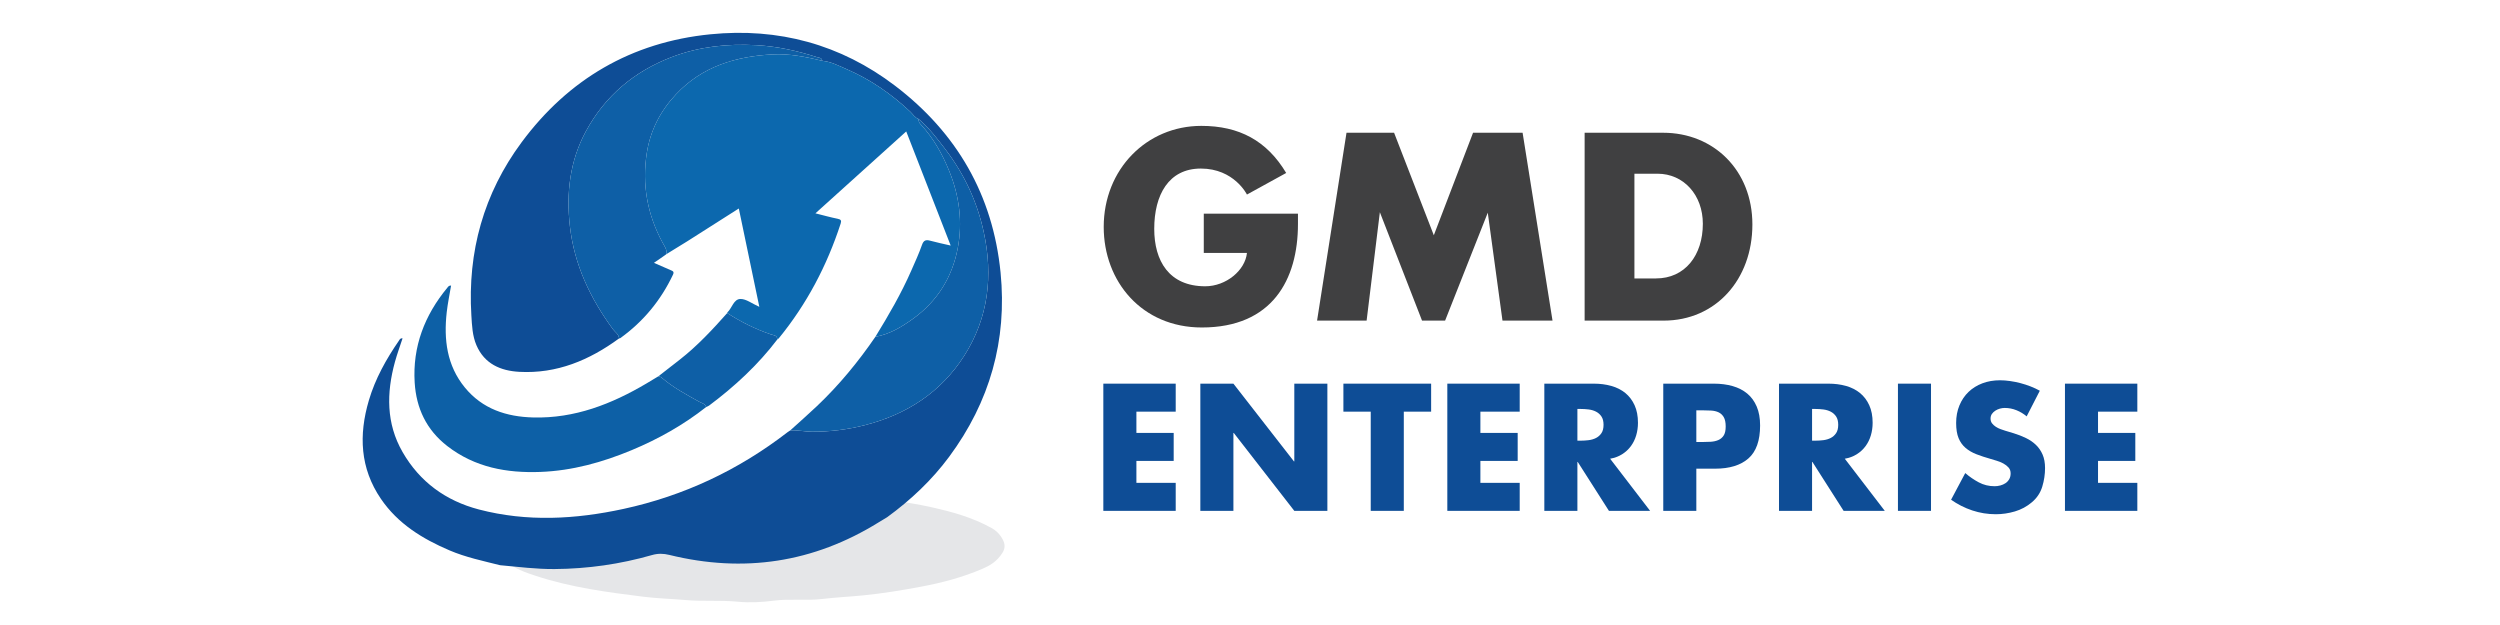 <svg xmlns="http://www.w3.org/2000/svg" xmlns:xlink="http://www.w3.org/1999/xlink" version="1.1" width="3456pt" height="864pt" viewBox="0 0 3456 864">
<defs>
<clipPath id="clip_0">
<path transform="matrix(1,0,0,-1,0,864)" d="M0 864H3456V0H0Z"/>
</clipPath>
</defs>
<g id="layer_1" data-name="Layer 1">
<g clip-path="url(#clip_0)">
<path transform="matrix(1,0,0,-1,691.305,765.606)" d="M0 0C19.994-2.981 39.906-7.187 60.072-6.949 96.65-6.517 132.481 1.87 167.601 18.37 174.099 21.424 180.056 21.256 186.7 18.578 268.612-14.435 345.692 4.469 417.564 77.555 420.63 80.673 423.741 83.673 426.83 86.728 438.861 84.889 450.947 84.415 462.99 83.213 488.476 80.669 513.996 78.838 539.434 74.584 558.355 71.42 577.304 68.719 596.151 64.488 624.344 58.159 652.399 50.621 679.473 35.663 685.222 32.487 690.515 27.797 694.714 20.085 698.32 13.464 698.368 7.567 694.519 1.456 686.757-10.87 676.77-16.428 666.8-20.709 638.811-32.725 610.297-40.105 581.529-45.504 554.951-50.491 528.384-54.837 501.67-57.475 482.872-59.33 464.03-60.186 445.286-62.432 422.988-65.104 400.684-61.852 378.52-64.743 361.799-66.924 345.076-67.782 328.486-66.181 304.51-63.866 280.531-66.002 256.622-63.911 237.095-62.204 217.523-61.744 198.039-59.307 148.351-53.091 98.637-46.629 49.68-30.557 34.839-25.685 19.827-20.631 6.11-9.164 3.614-7.077 .649-5.527 0 0" fill="#e5e6e8"/>
<path transform="matrix(1,0,0,-1,691.305,781.345)" d="M0 0C-23.551 5.942-47.383 10.889-69.874 20.489-107.333 36.479-141.244 57.295-164.72 91.717-193.649 134.136-195.499 180.109-181.382 227.894-172.501 257.956-157.401 284.91-139.731 310.554-138.749 311.98-138.148 313.995-134.808 313.629-138.382 302.659-142.348 291.968-145.349 281.014-157.066 238.249-157.588 196.052-134.8 156.454-111.049 115.183-75.049 89.009-29.201 77.031 37.337 59.646 104.11 63.42 170.512 77.805 254.089 95.912 329.684 131.567 397.395 183.859 398.587 184.781 399.9 185.547 401.156 186.386 411.185 186.967 421.053 184.595 430.999 184.529 455.86 184.365 480.41 187.482 504.489 193.662 562.227 208.481 609.586 239.138 641.734 289.687 675.172 342.266 681.736 400.15 668.637 460.55 659.588 502.278 641.946 540.171 616.175 574.134 604.693 589.266 593.197 604.517 578.504 616.877 573.316 618.646 570.82 623.394 567.123 626.868 541.153 651.266 512.224 671.394 479.412 685.566 468.396 690.323 457.666 696.125 445.384 697.296 444.797 701.885 440.569 701.528 437.726 702.448 410.62 711.226 382.808 717.287 354.421 718.875 314.557 721.104 275.316 716.982 237.584 702.58 185.429 682.673 145.109 648.809 118.568 599.736 96.405 558.758 91.251 514.399 96.516 468.469 102.621 415.203 124.721 368.784 156.095 326.097 159.041 322.088 164.184 319.294 164.49 313.471 123.433 283.415 78.415 264.475 26.604 267.315 .781 268.731-21.556 278.221-32.693 304.135-38.304 317.189-38.831 331.367-39.687 345.271-45.107 433.288-22.611 513.962 29.73 584.582 94.482 671.948 181.649 723.036 290.656 733.931 384.833 743.344 470.854 720.039 546.099 662.75 631.254 597.917 681.239 511.882 691.883 404.579 701.198 310.686 676.934 225.743 620.872 149.993 596.846 117.53 567.701 90.111 535.084 66.358 531.211 64.02 527.311 61.724 523.467 59.339 433.367 3.419 336.738-11.045 234.051 14.215 225.723 16.263 218.254 16.392 210.108 14.056 166.082 1.431 121.163-4.986 75.308-5.316 50.028-5.499 25.065-2.281 0 0" fill="#0e4d96"/>
<path transform="matrix(1,0,0,-1,1136.689,84.049)" d="M0 0C12.282-1.171 23.012-6.973 34.028-11.73 66.84-25.902 95.769-46.03 121.739-70.428 125.436-73.902 127.932-78.65 133.121-80.418 132.937-83.31 133.948-85.607 135.967-87.776 153.55-106.658 165.942-128.753 175.564-152.505 189.54-187.005 194.279-222.936 187.257-259.347 179.592-299.094 159.199-332.13 126.156-356.111 110.28-367.633 93.342-377.968 73.413-381.575 91.7-351.865 109.199-321.721 123.213-289.7 128.31-278.053 133.67-266.474 137.865-254.498 140.197-247.841 143.476-247.111 149.406-248.745 158.062-251.131 166.883-252.918 177.532-255.403 156.857-202.325 136.645-150.437 116.082-97.646 74.157-135.457 32.974-172.6-9.456-210.868 1.82-213.678 11.52-216.442 21.381-218.397 25.984-219.31 26.733-221.028 25.416-225.08 6.558-283.075-21.354-336.182-59.986-383.511-60.542-384.192-61.389-384.634-62.1-385.187-62.293-379.118-67.656-379.398-71.314-378.139-92.577-370.82-112.531-360.903-131.384-348.703-131.31-348.408-131.335-348.008-131.149-347.834-124.704-341.794-122.477-329.377-113.136-329.238-105.194-329.121-97.154-335.61-86.983-340.145-96.599-294.055-105.889-249.532-115.353-204.17-139.526-219.563-163.015-234.579-186.57-249.491-196.041-255.487-205.655-261.255-215.203-267.127-214.515-260.931-218.146-256.151-220.817-251.225-241.871-212.408-249.338-171.141-242.589-127.575-237.736-96.245-223.637-69.085-201.975-46.075-165.937-7.793-119.45 6.099-68.836 8.845-45.545 10.108-22.634 5.417 0 0" fill="#0c68ae"/>
<path transform="matrix(1,0,0,-1,1136.689,84.049)" d="M0 0C-22.634 5.417-45.545 10.108-68.836 8.845-119.45 6.099-165.937-7.793-201.975-46.075-223.637-69.085-237.736-96.245-242.589-127.575-249.338-171.141-241.871-212.408-220.817-251.225-218.146-256.151-214.515-260.931-215.203-267.127-217.907-269.041-220.601-270.969-223.319-272.862-226.014-274.74-228.734-276.582-232.693-279.297-224.331-282.953-217.066-286.172-209.762-289.3-206.851-290.547-204.295-291.334-206.358-295.684-223.171-331.128-247.305-360.436-279.157-383.36-279.612-383.687-280.309-383.677-280.894-383.825-281.2-378.002-286.343-375.207-289.289-371.199-320.662-328.512-342.763-282.093-348.868-228.827-354.133-182.897-348.979-138.538-326.816-97.559-300.275-48.487-259.955-14.622-207.8 5.284-170.068 19.686-130.827 23.808-90.963 21.579-62.576 19.991-34.764 13.93-7.658 5.153-4.815 4.232-.587 4.589 0 0" fill="#0e5fa6"/>
<path transform="matrix(1,0,0,-1,976.226,562.671)" d="M0 0C-31.457-24.768-66.05-44.219-102.901-59.574-143.25-76.387-185.012-88.042-228.968-89.718-275.612-91.495-319.66-83.535-357.832-54.008-386.709-31.671-400.805-1.696-402.978 33.844-406.016 83.52-389.288 126.871-357.843 164.901-356.758 166.214-355.844 168.059-352.641 167.953-354.702 155.568-357.302 143.367-358.678 131.03-362.879 93.365-358.591 57.427-333.562 26.912-309.221-2.762-276.071-13.486-239.091-14.433-181.791-15.9-130.781 4.034-82.444 32.633-76.971 35.871-71.547 39.193-66.1 42.475-64.703 41.979-63 41.837-61.955 40.933-46.138 27.251-27.861 17.416-9.726 7.362-6.118 5.362-1.562 4.68 0 0" fill="#0d60a6"/>
<path transform="matrix(1,0,0,-1,1210.102,465.624)" d="M0 0C19.93 3.607 36.867 13.942 52.743 25.464 85.787 49.445 106.179 82.481 113.845 122.228 120.867 158.639 116.128 194.57 102.151 229.071 92.53 252.822 80.137 274.918 62.555 293.8 60.535 295.968 59.524 298.266 59.708 301.157 74.401 288.796 85.896 273.546 97.378 258.414 123.149 224.45 140.792 186.558 149.841 144.83 162.939 84.429 156.375 26.545 122.937-26.033 90.79-76.582 43.43-107.239-14.308-122.059-38.387-128.239-62.937-131.356-87.797-131.191-97.743-131.125-107.611-128.754-117.64-129.334-105.331-118.161-92.814-107.206-80.752-95.77-50.271-66.873-23.718-34.622 0 0" fill="#0e5fa6"/>
<path transform="matrix(1,0,0,-1,976.226,562.671)" d="M0 0C-1.562 4.68-6.118 5.362-9.726 7.362-27.861 17.416-46.138 27.251-61.955 40.933-63 41.837-64.703 41.979-66.1 42.475-56.125 50.241-46.132 57.983-36.179 65.777-12.014 84.702 8.78 107.061 29.08 129.919 47.932 117.719 67.887 107.801 89.149 100.482 92.808 99.223 98.17 99.504 98.364 93.434 71.553 58.176 39.389 28.438 4.024 2.012 2.842 1.128 1.348 .661 0 0" fill="#0e5fa6"/>
<path transform="matrix(1,0,0,-1,1570.96,569.071)" d="M0 0V-29.389H51.541V-68.101H0V-98.42H54.339V-137.136H-45.713V38.712H54.339V0Z" fill="#0e4d96"/>
<path transform="matrix(1,0,0,-1,1659.349,530.359)" d="M0 0H45.715L129.438-107.516H129.901V0H175.616V-175.848H129.901L46.178-68.101H45.715V-175.848H0Z" fill="#0e4d96"/>
<path transform="matrix(1,0,0,-1,1940.615,706.207)" d="M0 0H-45.715V137.136H-83.496V175.848H37.781V137.136H0Z" fill="#0e4d96"/>
<path transform="matrix(1,0,0,-1,2046.493,569.071)" d="M0 0V-29.389H51.543V-68.101H0V-98.42H54.339V-137.136H-45.711V38.712H54.339V0Z" fill="#0e4d96"/>
<path transform="matrix(1,0,0,-1,2180.593,609.185)" d="M0 0H4.43C8.161 0 11.892 .232 15.623 .699 19.358 1.166 22.74 2.174 25.771 3.731 28.803 5.284 31.287 7.499 33.233 10.376 35.176 13.253 36.147 17.098 36.147 21.923 36.147 26.739 35.176 30.588 33.233 33.465 31.287 36.342 28.803 38.558 25.771 40.114 22.74 41.667 19.358 42.679 15.623 43.146 11.892 43.609 8.161 43.845 4.43 43.845H0ZM100.517-97.022H43.614L.467-29.389H0V-97.022H-45.711V78.826H22.622C31.327 78.826 39.415 77.777 46.877 75.68 54.339 73.579 60.789 70.316 66.235 65.886 71.673 61.451 75.948 55.814 79.062 48.974 82.171 42.13 83.728 34.05 83.728 24.719 83.728 18.655 82.911 12.863 81.277 7.344 79.643 1.825 77.196-3.15 73.929-7.58 70.665-12.014 66.621-15.745 61.801-18.777 56.981-21.809 51.461-23.869 45.243-24.954Z" fill="#0e4d96"/>
<path transform="matrix(1,0,0,-1,2345.012,611.051)" d="M0 0H7.694C11.892 0 15.936 .114 19.821 .35 23.707 .581 27.206 1.357 30.319 2.678 33.424 3.999 35.916 6.1 37.781 8.978 39.647 11.851 40.582 16.009 40.582 21.455 40.582 27.052 39.683 31.368 37.899 34.4 36.107 37.432 33.737 39.647 30.782 41.045 27.828 42.443 24.333 43.26 20.289 43.496 16.245 43.727 12.046 43.845 7.694 43.845H0ZM-45.711 80.692H24.255C33.737 80.692 42.406 79.562 50.258 77.31 58.106 75.054 64.833 71.596 70.433 66.934 76.03 62.268 80.379 56.282 83.492 48.974 86.601 41.667 88.157 32.957 88.157 22.853 88.157 2.016 82.793-13.144 72.063-22.626 61.338-32.112 45.942-36.851 25.885-36.851H0V-95.156H-45.711Z" fill="#0e4d96"/>
<path transform="matrix(1,0,0,-1,2505.001,609.185)" d="M0 0H4.43C8.161 0 11.892 .232 15.623 .699 19.358 1.166 22.74 2.174 25.771 3.731 28.803 5.284 31.287 7.499 33.233 10.376 35.176 13.253 36.147 17.098 36.147 21.923 36.147 26.739 35.176 30.588 33.233 33.465 31.287 36.342 28.803 38.558 25.771 40.114 22.74 41.667 19.358 42.679 15.623 43.146 11.892 43.609 8.161 43.845 4.43 43.845H0ZM100.517-97.022H43.614L.467-29.389H0V-97.022H-45.711V78.826H22.622C31.327 78.826 39.415 77.777 46.877 75.68 54.339 73.579 60.789 70.316 66.235 65.886 71.673 61.451 75.948 55.814 79.062 48.974 82.171 42.13 83.728 34.05 83.728 24.719 83.728 18.655 82.911 12.863 81.277 7.344 79.643 1.825 77.196-3.15 73.929-7.58 70.665-12.014 66.621-15.745 61.801-18.777 56.981-21.809 51.461-23.869 45.243-24.954Z" fill="#0e4d96"/>
<path transform="matrix(1,0,0,-1,0,864)" d="M2669.424 157.793H2623.714V333.641H2669.424Z" fill="#0e4d96"/>
<path transform="matrix(1,0,0,-1,2801.654,575.602)" d="M0 0C-4.194 3.572-8.901 6.413-14.107 8.511-19.317 10.612-24.719 11.66-30.315 11.66-32.498 11.66-34.713 11.347-36.964 10.73-39.22 10.104-41.317 9.173-43.26 7.929-45.207 6.682-46.8 5.166-48.043 3.381-49.287 1.593-49.909-.549-49.909-3.032-49.909-5.678-49.21-7.893-47.808-9.681-46.41-11.469-44.699-13.026-42.679-14.343-40.659-15.668-38.48-16.757-36.147-17.61-33.815-18.464-31.64-19.204-29.616-19.825L-17.956-23.321C-11.892-25.19-6.219-27.405-.931-29.97 4.353-32.534 8.941-35.684 12.831-39.415 16.712-43.146 19.785-47.617 22.04-52.827 24.292-58.037 25.422-64.215 25.422-71.368 25.422-80.074 24.142-88.666 21.573-97.135 19.008-105.614 14.229-112.803 7.23-118.709 .236-124.622-7.616-128.857-16.322-131.421-25.032-133.986-33.815-135.27-42.679-135.27-53.872-135.27-64.719-133.519-75.213-130.023-85.707-126.524-95.465-121.59-104.48-115.213L-84.89-78.363C-79.139-83.341-72.921-87.617-66.235-91.19-59.55-94.77-52.242-96.554-44.309-96.554-41.667-96.554-39.025-96.205-36.379-95.506-33.737-94.807-31.368-93.754-29.267-92.356-27.17-90.958-25.458-89.133-24.138-86.877-22.817-84.622-22.154-81.943-22.154-78.83-22.154-75.562-23.126-72.848-25.068-70.665-27.015-68.491-29.425-66.625-32.299-65.069-35.18-63.516-38.212-62.272-41.395-61.338-44.585-60.403-47.422-59.553-49.909-58.773-57.062-56.753-63.553-54.615-69.381-52.36-75.213-50.108-80.228-47.19-84.423-43.613-88.621-40.037-91.852-35.53-94.104-30.088-96.359-24.646-97.485-17.647-97.485-9.096-97.485-.232-95.969 7.848-92.937 15.16-89.905 22.467-85.707 28.685-80.342 33.819-74.977 38.948-68.604 42.91-61.22 45.711-53.835 48.511-45.711 49.909-36.846 49.909-32.498 49.909-27.869 49.559-22.971 48.86-18.074 48.161-13.254 47.186-8.511 45.942-3.772 44.699 .894 43.183 5.483 41.394 10.067 39.606 14.306 37.623 18.191 35.448Z" fill="#0e4d96"/>
<path transform="matrix(1,0,0,-1,2900.31,569.071)" d="M0 0V-29.389H51.543V-68.101H0V-98.42H54.339V-137.136H-45.711V38.712H54.339V0Z" fill="#0e4d96"/>
<path transform="matrix(1,0,0,-1,1660.714,174.016)" d="M0 0C52.213 0 90.527-20.344 117.31-65.097L63.065-94.933C63.065-94.933 45.434-58.995-.675-58.995-45.093-58.995-65.097-95.272-65.097-142.399-65.097-186.476-44.751-221.737 5.426-221.737 34.245-221.737 60.691-199.699 63.065-175.626H3.394V-121.379H133.588V-135.62C133.588-212.582 97.985-278.696 .679-278.696-82.049-278.696-134.937-215.295-134.937-139.688-134.937-60.011-75.607 0 0 0" fill="#404041"/>
<path transform="matrix(1,0,0,-1,1820.72,443.219)" d="M0 0 40.687 259.709H106.463L161.387 117.989 215.637 259.709H284.123L325.485 0H256.32L235.978 149.18 176.986 0H145.114L86.796 149.859 68.491 0Z" fill="#404041"/>
<path transform="matrix(1,0,0,-1,2259.419,384.904)" d="M0 0H29.835C69.84 0 94.591 31.87 94.591 75.607 94.591 115.276 68.145 144.773 31.868 144.773H0ZM-68.828 201.394H39.667C109.511 201.394 163.078 149.52 163.078 74.591 163.078-1.355 112.563-58.316 40.346-58.316H-68.828Z" fill="#404041"/>
</g>
</g>
</svg>
